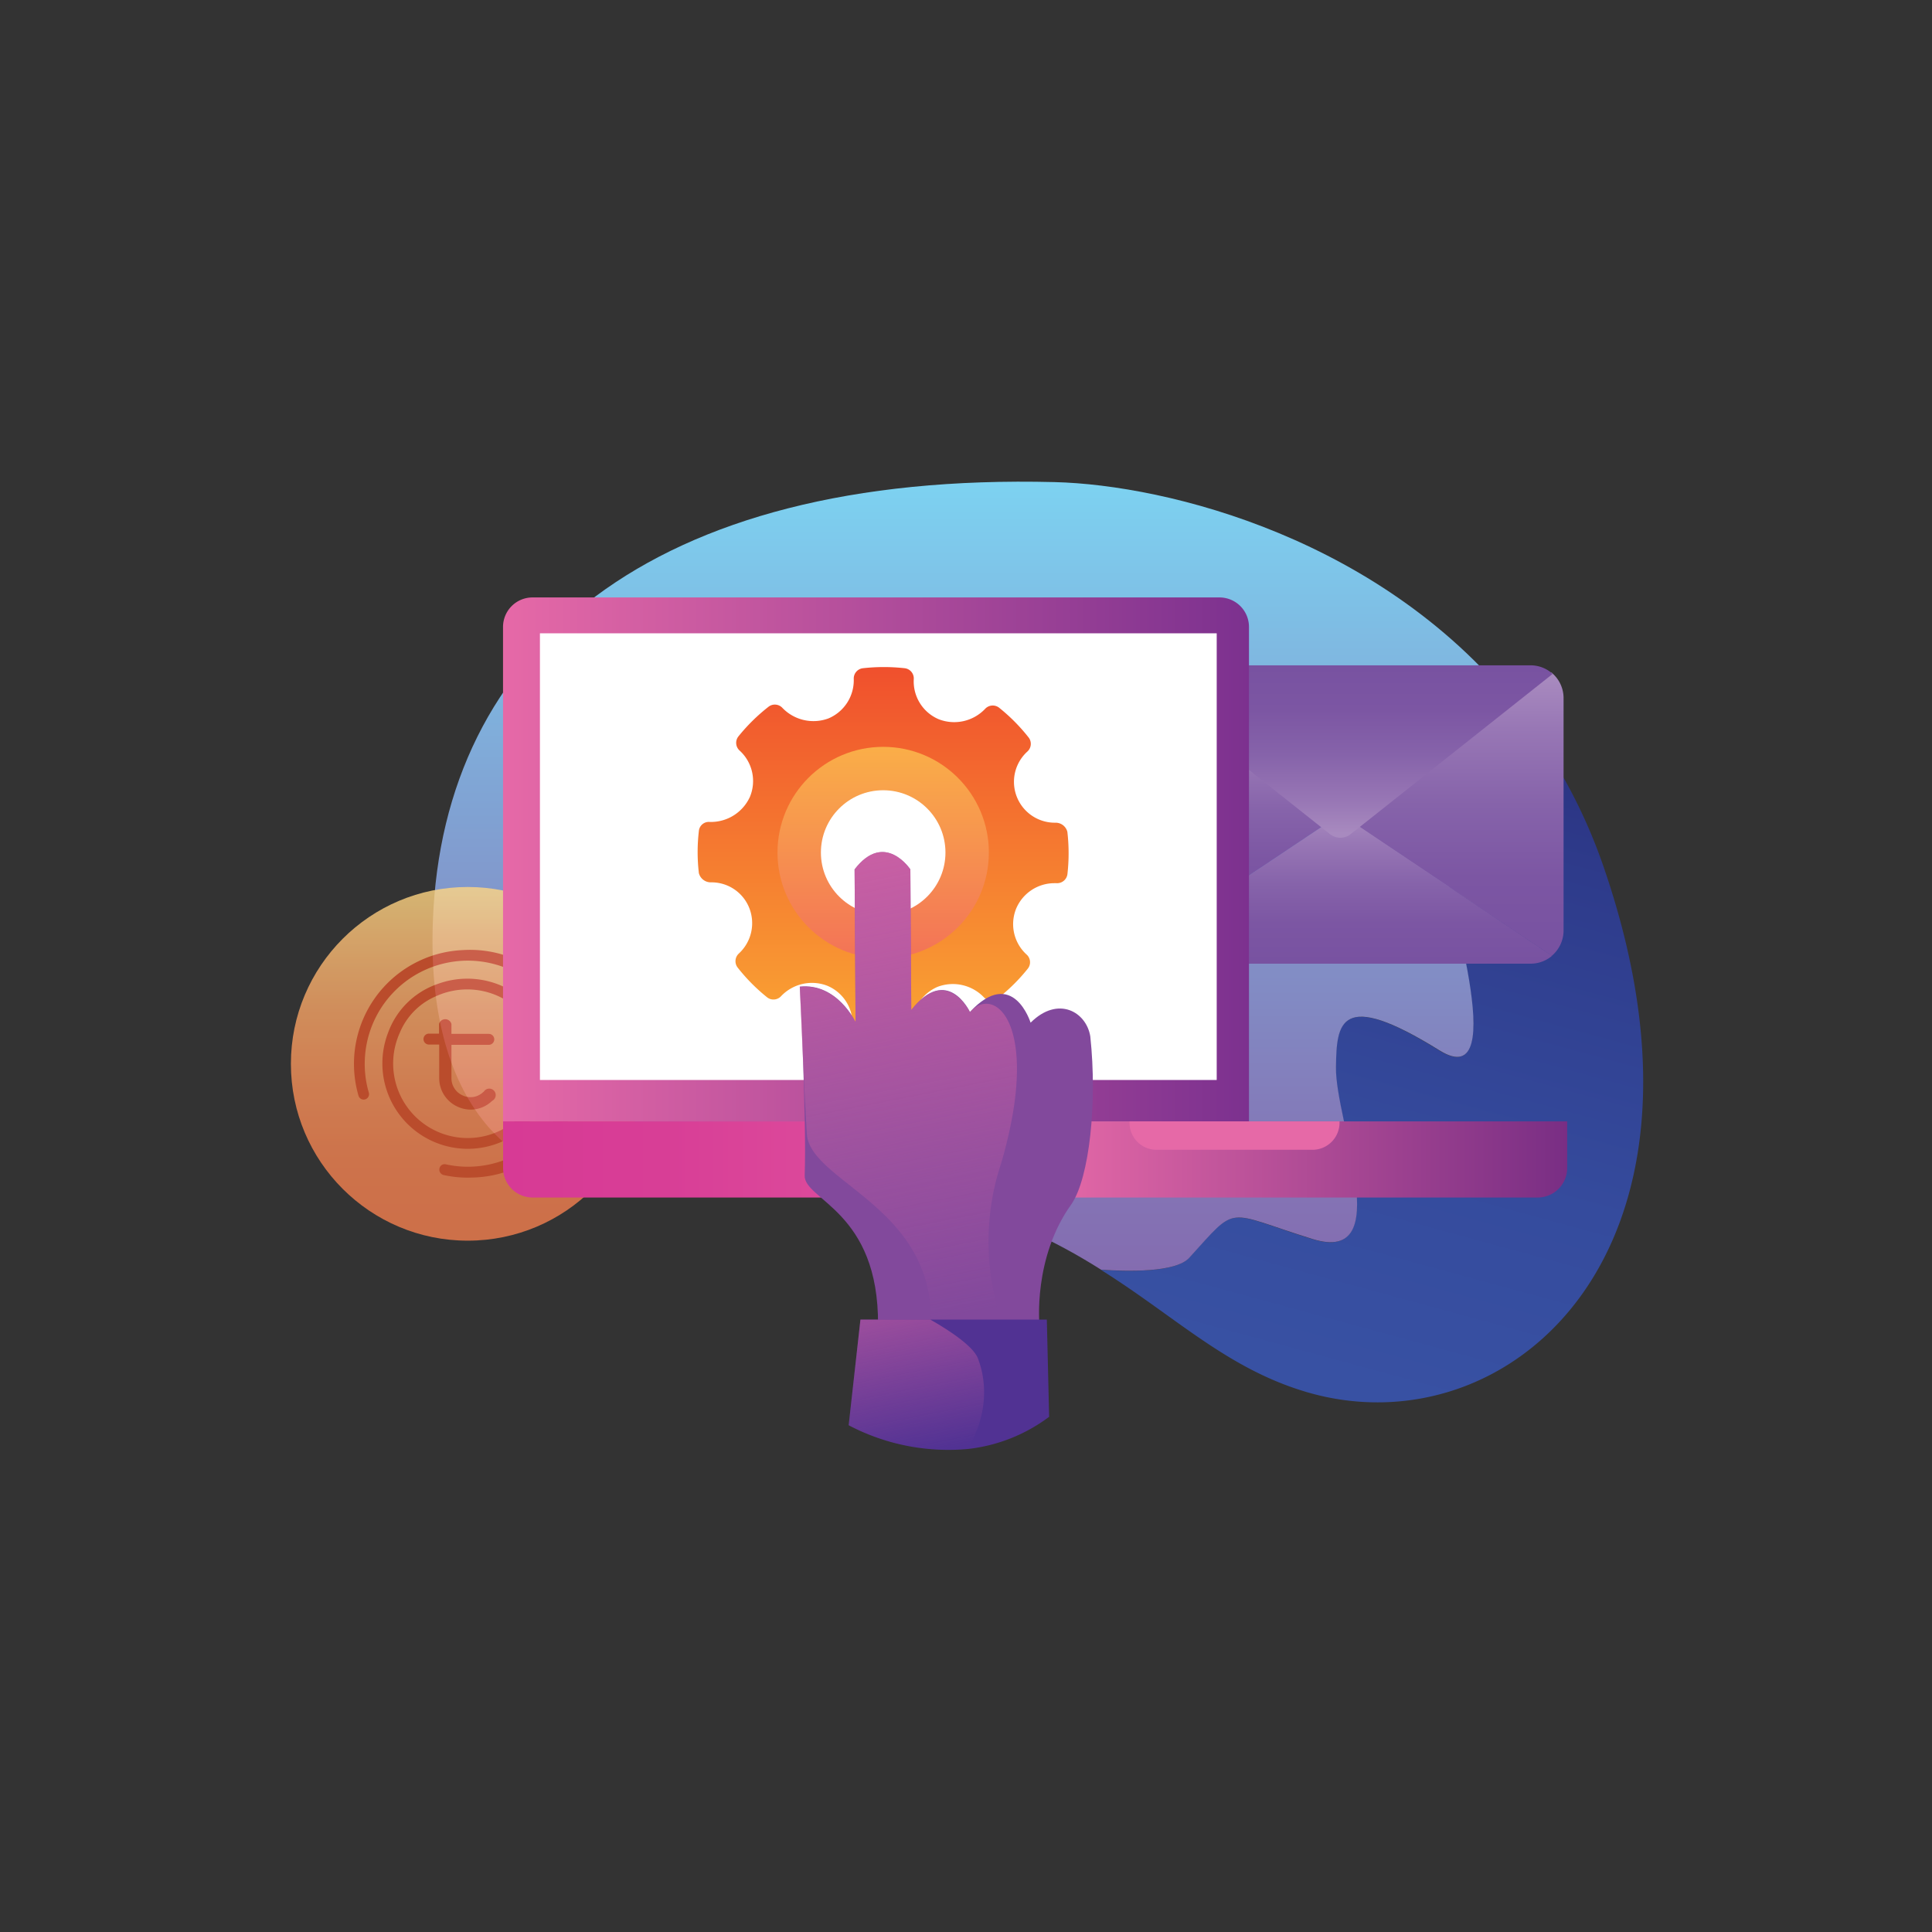 <svg xmlns="http://www.w3.org/2000/svg" xmlns:xlink="http://www.w3.org/1999/xlink" viewBox="0 0 300 300">
	<rect x="0" y="0" width="300" height="300" fill="#333333" stroke="none"/>
	<defs>
		<style>
			@-webkit-keyframes iframe1 {
				0%{
					-webkit-transform: translate(0px,0px);
					-moz-transform: translate(0px,0px);
					-o-transform: translate(0px,0px);
				}
				50%{
					-webkit-transform: translate(-15px,-15px);
					-moz-transform: translate(-15px,-15px);
					-o-transform: translate(-15px,-15px);
				}
				100%{
					-webkit-transform: translate(0px,0px);
					-moz-transform: translate(0px,0px);
					-o-transform: translate(0px,0px);
				}
			}
			/* Standard syntax */
			@keyframes iframe1 {
				0%{
					-webkit-transform: translate(0px,0px);
					-moz-transform: translate(0px,0px);
					-o-transform: translate(0px,0px);
				}
				50%{
					-webkit-transform: translate(-15px,-15px);
					-moz-transform: translate(-15px,-15px);
					-o-transform: translate(-15px,-15px);
				}
				100%{
					-webkit-transform: translate(0px,0px);
					-moz-transform: translate(0px,0px);
					-o-transform: translate(0px,0px);
				}
			}
			.iframe1 {
				animation: iframe1 5s alternate 0s infinite;
				-webkit-animation: iframe1 5s alternate 0s infinite;
				-moz-animation: iframe1 5s alternate 0s infinite;
				-o-animation: iframe1 5s alternate 0s infinite;
			}
			@keyframes TomoPlus1 {
				0% {
					transform: translate(10px,-10px);
				}
				50% {
					transform: translate(10px,-40px);
				}
				100% {
					transform: translate(10px,-10px);
				}
			}
			.plus1 {
				animation-name: TomoPlus1;
				animation-iteration-count: infinite;
				animation-duration: 5s;
			}
			@keyframes TomoPlus2 {
				0% {
					transform: translate(-10px,-10px);
				}
				50% {
					transform: translate(-10px,20px);
				}
				100% {
					transform: translate(-10px,-10px);
				}
			}
			.plus2 {
				animation-name: TomoPlus2;
				animation-iteration-count: infinite;
				animation-duration: 5s;
			}
			@keyframes rotate {
				0% {
					transform: rotate(0deg);
					transform-origin: 45.5% 44%;
				}
				100% {
					transform: rotate(360deg);
					transform-origin: 45.5% 44%;
				}
			}
			.tm_rotate {
				animation-name: rotate;
				animation-iteration-count: infinite;
				animation-timing-function: linear;
				animation-duration: 8s;
			}
			.cls-1,.cls-14{fill:#fff;}.cls-1{opacity:0;}.cls-15,.cls-2,.cls-3{fill-rule:evenodd;}.cls-2{fill:url(#linear-gradient);}.cls-3{fill:url(#linear-gradient-2);}.cls-4{fill:url(#linear-gradient-3);}.cls-5{opacity:0.8;}.cls-6{fill:#dc532a;}.cls-7{fill:url(#linear-gradient-4);}.cls-8{fill:url(#linear-gradient-5);}.cls-9{fill:url(#linear-gradient-6);}.cls-10{fill:url(#linear-gradient-7);}.cls-11{fill:url(#linear-gradient-8);}.cls-12{fill:url(#linear-gradient-9);}.cls-13{fill:#e669a7;}.cls-15{fill:url(#linear-gradient-10);}.cls-16{fill:url(#linear-gradient-11);}.cls-17{fill:#82499c;}.cls-18{opacity:0.7;fill:url(#linear-gradient-12);}.cls-19{fill:#513293;}.cls-20{opacity:0.5;fill:url(#linear-gradient-13);}</style>
		<linearGradient id="linear-gradient" x1="233.26" y1="113.04" x2="205.84" y2="213.75" gradientUnits="userSpaceOnUse">
			<stop offset="0" stop-color="#2b3382"/>
			<stop offset="0.18" stop-color="#2e3b8b"/>
			<stop offset="0.66" stop-color="#354b9d"/>
			<stop offset="1" stop-color="#3851a3"/>
		</linearGradient>
		<linearGradient id="linear-gradient-2" x1="151.65" y1="197.32" x2="151.65" y2="74.79" gradientUnits="userSpaceOnUse">
			<stop offset="0" stop-color="#846cb0"/>
			<stop offset="0.21" stop-color="#837cba"/>
			<stop offset="0.63" stop-color="#80a7d6"/>
			<stop offset="1" stop-color="#7dd2f1"/>
		</linearGradient>
		<linearGradient id="linear-gradient-3" x1="72.63" y1="191.18" x2="72.63" y2="138.21" gradientUnits="userSpaceOnUse">
			<stop offset="0" stop-color="#f47f4f"/>
			<stop offset="0.21" stop-color="#f48351"/>
			<stop offset="0.43" stop-color="#f69059"/>
			<stop offset="0.65" stop-color="#f8a465"/>
			<stop offset="0.87" stop-color="#fcc177"/>
			<stop offset="1" stop-color="#fed683"/>
		</linearGradient>
		<linearGradient id="linear-gradient-4" x1="225.46" y1="105.17" x2="225.46" y2="147.26" gradientUnits="userSpaceOnUse">
			<stop offset="0" stop-color="#a88abf"/>
			<stop offset="0.19" stop-color="#9877b5"/>
			<stop offset="0.47" stop-color="#8663aa"/>
			<stop offset="0.74" stop-color="#7c56a3"/>
			<stop offset="1" stop-color="#7852a1"/>
		</linearGradient>
		<linearGradient id="linear-gradient-5" x1="208.12" y1="126.54" x2="208.12" y2="149.33" xlink:href="#linear-gradient-4"/>
		<linearGradient id="linear-gradient-6" x1="190.79" y1="112.79" x2="190.79" y2="140.71" xlink:href="#linear-gradient-4"/>
		<linearGradient id="linear-gradient-7" x1="208.12" y1="129.37" x2="208.12" y2="103.53" xlink:href="#linear-gradient-4"/>
		<linearGradient id="linear-gradient-8" x1="78.11" y1="133.45" x2="193.94" y2="133.45" gradientUnits="userSpaceOnUse">
			<stop offset="0" stop-color="#e669a7"/>
			<stop offset="1" stop-color="#7c318f"/>
		</linearGradient>
		<linearGradient id="linear-gradient-9" x1="78.11" y1="-1568.42" x2="243.35" y2="-1568.42" gradientTransform="matrix(1, 0, 0, -1, 0, -1388.38)" gradientUnits="userSpaceOnUse">
			<stop offset="0" stop-color="#d73a95"/>
			<stop offset="0.15" stop-color="#d83e96"/>
			<stop offset="0.3" stop-color="#dc499b"/>
			<stop offset="0.44" stop-color="#e25ca2"/>
			<stop offset="0.51" stop-color="#e669a7"/>
			<stop offset="1" stop-color="#792e84"/>
		</linearGradient>
		<linearGradient id="linear-gradient-10" x1="137.14" y1="161.18" x2="137.14" y2="103.58" gradientUnits="userSpaceOnUse">
			<stop offset="0" stop-color="#faa533"/>
			<stop offset="1" stop-color="#f0502d"/>
		</linearGradient>
		<linearGradient id="linear-gradient-11" x1="137.14" y1="148.79" x2="137.14" y2="115.96" gradientUnits="userSpaceOnUse">
			<stop offset="0" stop-color="#f37357"/>
			<stop offset="1" stop-color="#faae48"/>
		</linearGradient>
		<linearGradient id="linear-gradient-12" x1="134.39" y1="133.23" x2="148.37" y2="204.33" gradientUnits="userSpaceOnUse">
			<stop offset="0" stop-color="#e669a7"/>
			<stop offset="1" stop-color="#e669a7" stop-opacity="0"/>
		</linearGradient>
		<linearGradient id="linear-gradient-13" x1="139.52" y1="203.92" x2="143.79" y2="225.67" xlink:href="#linear-gradient-12"/>
	</defs>
	<title>Technical Support</title>
	<g id="Layer_2" data-name="Layer 2">
		<g id="Layer_1-2" data-name="Layer 1">
			<rect class="cls-1" width="300" height="300"/>
			<path class="cls-2" d="M202.93,216.17c-12.42-3.65-20.35-11.71-32-19,4,.28,11.57.47,13.68-1.84,7.7-8.46,5.37-7.22,19.14-2.93,13.17,4.11,3.49-18.34,3.65-26.68.11-6.84.52-12.28,16.09-2.6,11.56,7.18.42-26.51.72-29.44.21-1.95,4.62-16.64,11.89-23a83.19,83.19,0,0,1,13.07,24.4C269.5,194.78,234,225.28,202.93,216.17Z"/>
			<path class="cls-3" d="M224.26,133.67c-.3,2.93,10.84,36.62-.72,29.44-15.57-9.68-16-4.24-16.09,2.6-.16,8.34,9.52,30.79-3.65,26.68-13.77-4.29-11.44-5.53-19.14,2.93-2.11,2.31-9.7,2.12-13.68,1.84-14.4-9.1-34.46-17-75.84-13.91-11.69.89-29.14-8-27.92-40.28,1.56-41.93,33.65-69.71,96.57-68.11,17.44.44,51.3,8.77,72.36,35.85C228.88,117,224.47,131.72,224.26,133.67Z"/>
			<g class="cls-5 plus2">
				<circle class="cls-4" cx="72.63" cy="165.19" r="27.46"/>
				<path class="cls-6" d="M71,171.82a4.91,4.91,0,0,0,2.1.48,4.79,4.79,0,0,0,3-1.08l.35-.3a1,1,0,1,0-1.31-1.43l-.26.22a2.83,2.83,0,0,1-3.09.36,2.91,2.91,0,0,1-1.69-2.67v-5.16h5.8a.85.85,0,0,0,0-1.7h-5.8V159a1,1,0,0,0-1.93,0v1.5H66.61a.85.85,0,1,0,0,1.7H68.2v5.16A4.85,4.85,0,0,0,71,171.82Z"/>
				<path class="cls-6" d="M85.58,168a.75.75,0,0,0-.73-.9h-.22a.75.75,0,0,0-.72.57,11.57,11.57,0,1,1-21.83-7.3,10.58,10.58,0,0,1,5.72-5.72,11.66,11.66,0,0,1,14.42,4.13.75.75,0,0,0,1,.22l.13-.09a.8.8,0,0,0,.24-1.12,13.34,13.34,0,0,0-15.63-5,12.5,12.5,0,0,0-7.71,7.6A13.26,13.26,0,1,0,85.58,168Z"/>
				<path class="cls-6" d="M71.82,147.53a17.69,17.69,0,0,0-16.15,22.62.83.83,0,0,0,1.16.51h0a.84.84,0,0,0,.44-1,15.79,15.79,0,0,1-.62-5.12,16,16,0,1,1,16,16.63,15.79,15.79,0,0,1-3.45-.38.82.82,0,0,0-.8.29.87.87,0,0,0,.49,1.38,17.34,17.34,0,0,0,4.41.39,17.68,17.68,0,1,0-1.46-35.32Z"/>
			</g>
			<g class="plus1">
				<path class="cls-7" d="M242.79,108.47v36a5.15,5.15,0,0,1-1.83,3.95l-29.88-20-3-2,32.84-22a1.59,1.59,0,0,1,.13.13A5.13,5.13,0,0,1,242.79,108.47Z"/>
				<path class="cls-8" d="M241,148.42a5.15,5.15,0,0,1-3.34,1.22h-59a5.17,5.17,0,0,1-3.34-1.22l29.87-20h0l3-2,3,2Z"/>
				<path class="cls-9" d="M208.12,126.47l-3,2h0l-29.87,20a5.15,5.15,0,0,1-1.83-3.95v-36a5.13,5.13,0,0,1,1.7-3.82,1.59,1.59,0,0,1,.13-.13Z"/>
				<path class="cls-10" d="M241.09,104.65l-30,23.8-1.36,1.07a2.57,2.57,0,0,1-3.21,0l-1.35-1.06h0l-30-23.81h0a5.13,5.13,0,0,1,3.47-1.34h59a5.11,5.11,0,0,1,3.47,1.34Z"/>
			</g>
			<path class="cls-11" d="M82.7,92.77H189.36a4.58,4.58,0,0,1,4.58,4.58v76.77a0,0,0,0,1,0,0H78.11a0,0,0,0,1,0,0V97.36A4.58,4.58,0,0,1,82.7,92.77Z"/>
			<path class="cls-12" d="M78.11,174.13H243.35a0,0,0,0,1,0,0v7.24a4.58,4.58,0,0,1-4.58,4.58H82.7a4.58,4.58,0,0,1-4.58-4.58v-7.24A0,0,0,0,1,78.11,174.13Z"/>
			<path class="cls-13" d="M175.39,174.13H208a0,0,0,0,1,0,0v.21a4.2,4.2,0,0,1-4.2,4.2H179.59a4.2,4.2,0,0,1-4.2-4.2v-.21a0,0,0,0,1,0,0Z"/>
			<rect class="cls-14" x="83.84" y="98.34" width="105.09" height="69.36"/>
			<path class="cls-15 tm_rotate" d="M165.75,135.73a1.61,1.61,0,0,1-1.69,1.41h-.36a6.45,6.45,0,0,0-5.89,3.9,6.38,6.38,0,0,0,1.61,7.19,1.6,1.6,0,0,1,.17,2.19,28.23,28.23,0,0,1-4.66,4.61,1.61,1.61,0,0,1-2.17-.19,6.68,6.68,0,0,0-7.13-1.62,6.41,6.41,0,0,0-3.94,6.15,1.61,1.61,0,0,1-1.43,1.65,30.41,30.41,0,0,1-3.16.17,28.3,28.3,0,0,1-3.32-.19,1.61,1.61,0,0,1-1.41-1.69,6.37,6.37,0,0,0-3.9-6.24,6.61,6.61,0,0,0-7.18,1.61,1.6,1.6,0,0,1-2.19.17,28.41,28.41,0,0,1-4.56-4.61,1.62,1.62,0,0,1,.18-2.17,6.41,6.41,0,0,0,1.61-7.12,6.3,6.3,0,0,0-5.92-3.94,1.91,1.91,0,0,1-1.89-1.43,28.05,28.05,0,0,1,0-6.54,1.55,1.55,0,0,1,1.66-1.41,6.66,6.66,0,0,0,6.27-3.9,6.4,6.4,0,0,0-1.61-7.19,1.61,1.61,0,0,1-.18-2.19,28.63,28.63,0,0,1,4.67-4.6,1.6,1.6,0,0,1,2.17.18,6.69,6.69,0,0,0,7.13,1.63,6.43,6.43,0,0,0,3.94-6.15,1.61,1.61,0,0,1,1.43-1.65,29.25,29.25,0,0,1,6.48,0,1.6,1.6,0,0,1,1.41,1.68,6.38,6.38,0,0,0,3.89,6.25,6.62,6.62,0,0,0,7.18-1.61,1.61,1.61,0,0,1,2.19-.18,28.48,28.48,0,0,1,4.57,4.61,1.61,1.61,0,0,1-.18,2.18,6.35,6.35,0,0,0,4.35,11.06,1.87,1.87,0,0,1,1.85,1.42A28.7,28.7,0,0,1,165.75,135.73Z"/>
			<circle class="cls-16" cx="137.14" cy="132.38" r="16.41"/>
			<circle class="cls-14" cx="137.14" cy="132.38" r="9.67"/>
			<g class="">
				<path class="cls-17" d="M124.19,153.2s1.08,20.47.76,29.32c-.14,3.83,11.54,5.47,11.39,23.25h25.07s-1.06-10.48,5-18.84c2.74-4.1,4-15.65,2.89-26-.61-3.8-5-6.38-9.27-2.13,0,0-2.73-8.81-9.42-1.67,0,0-3.49-7.44-9.11-.3L141.36,135s-4-6.07-8.66,0l.15,23.7S130,152.6,124.19,153.2Z"/>
				<path class="cls-18" d="M150.62,157.15c-1.17-2.17-4.56-6.2-9.11-.3L141.36,135s-4-6.07-8.66,0l.15,23.7s-2.89-6.07-8.66-5.47c0,0,.55,13.63,1.09,22.79.43,7.45,19.42,11.24,19.27,29h10.93a38.69,38.69,0,0,1,0-24.46C161.71,159.13,154.46,152.81,150.62,157.15Z"/>
				<path class="cls-19" d="M162.91,220A25.76,25.76,0,0,1,150.28,225a33.24,33.24,0,0,1-18.5-3.69l1.83-16.41h28.94Z"/>
				<path class="cls-20" d="M150.28,225a33.24,33.24,0,0,1-18.5-3.69l1.83-16.41h10.84c3.51,2,6.69,4.26,7.39,6C153.28,214.66,153.39,219.68,150.28,225Z"/>
			</g>
		</g>
	</g>
</svg>